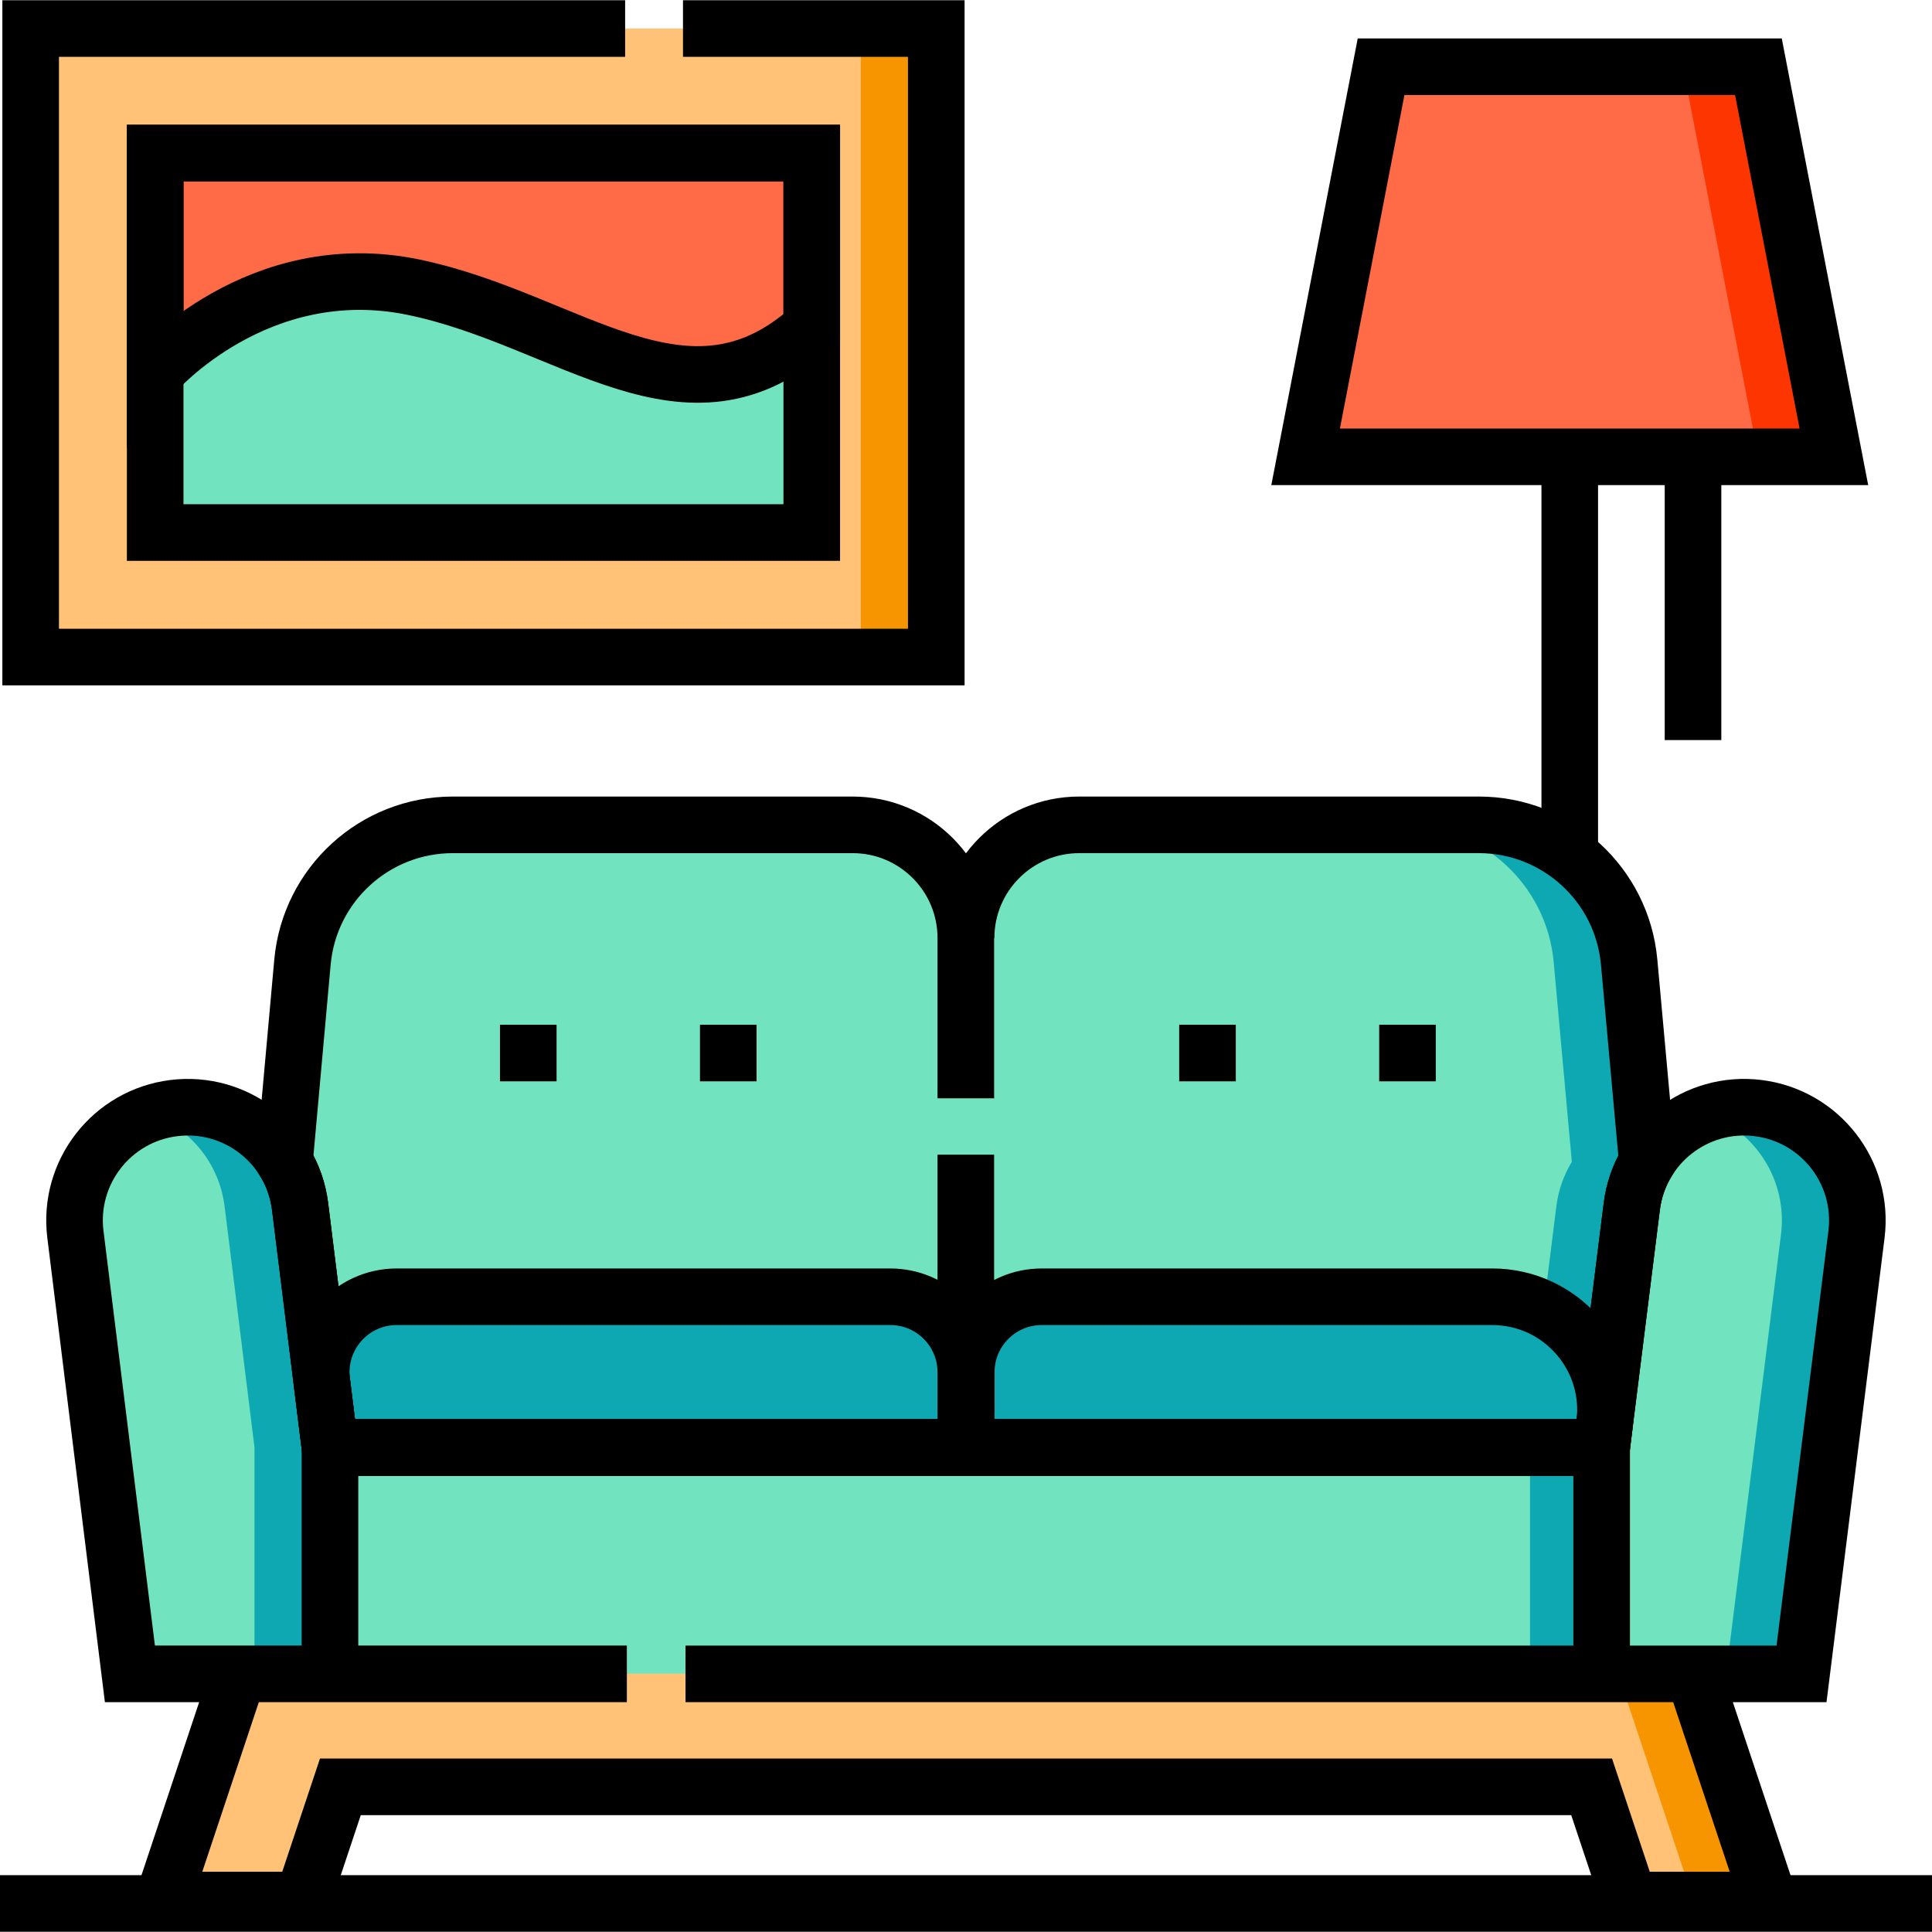 <?xml version="1.0" encoding="UTF-8"?>
<svg xmlns="http://www.w3.org/2000/svg" xmlns:xlink="http://www.w3.org/1999/xlink" version="1.1" id="Capa_1" x="0px" y="0px" viewBox="0 0 512 512" style="enable-background:new 0 0 512 512;" xml:space="preserve" width="512" height="512">
<g>
	<g>
		<polygon style="fill:#FF6A47;" points="486,121.062 346,121.062 366,17.688 466,17.688 &#9;&#9;"/>
		<polygon style="fill:#FD3501;" points="466,17.688 446,17.688 466,121.062 486,121.062 &#9;&#9;"/>
		<rect x="8.125" y="7.562" style="fill:#FFC277;" width="240" height="166.562"/>
		<rect x="228.125" y="7.562" style="fill:#F69500;" width="20" height="166.562"/>
		
			<rect x="77.844" y="3.844" transform="matrix(-1.836970e-16 1 -1 -1.836970e-16 218.969 -37.281)" style="fill:#71E4BF;" width="100.562" height="174"/>
		<path style="fill:#FF6A47;" d="M41.125,98.729c0,0,27.208-31.208,68.542-22.604s72.458,40.5,105.458,10.552V40.562h-174V98.729z"/>
		<path style="fill:#71E4BF;" d="M431.743,254.974c-1.872-20.604-19.147-36.38-39.836-36.38H286.024&#10;&#9;&#9;&#9;c-16.578,0-30.013,13.446-30,30.023v-0.023c0-16.569-13.501-30-30.069-30h-105.96c-20.7,0-37.981,15.793-39.839,36.41&#10;&#9;&#9;&#9;l-4.763,52.85c2.14,3.518,3.594,7.531,4.133,11.882l7.92,63.858h337.009l7.991-63.893c0.541-4.324,1.984-8.312,4.106-11.812&#10;&#9;&#9;&#9;L431.743,254.974z"/>
		<path style="fill:#0EA8B2;" d="M431.743,254.974c-1.872-20.604-19.147-36.38-39.836-36.38h-20&#10;&#9;&#9;&#9;c20.689,0,37.964,15.776,39.836,36.38l4.809,52.915c-2.122,3.5-3.565,7.488-4.106,11.812l-7.991,63.893h20l7.991-63.893&#10;&#9;&#9;&#9;c0.541-4.324,1.984-8.312,4.106-11.812L431.743,254.974z"/>
		<path style="fill:#71E4BF;" d="M477.419,443.594H34.428L19.983,327.121c-2.039-16.443,9.637-31.425,26.08-33.464h0&#10;&#9;&#9;&#9;c16.443-2.039,31.425,9.637,33.464,26.08l7.92,63.858h337.009l7.991-63.892c2.056-16.44,17.05-28.101,33.491-26.045h0&#10;&#9;&#9;&#9;c16.441,2.056,28.102,17.05,26.045,33.491L477.419,443.594z"/>
		<rect x="405.469" y="383.594" style="fill:#0EA8B2;" width="18.986" height="60"/>
		<path style="fill:#0EA8B2;" d="M59.527,319.736l7.92,63.858v59.938l20,0.062v-60l-7.92-63.858&#10;&#9;&#9;&#9;c-2.039-16.443-17.022-28.119-33.464-26.08h0c-2.196,0.272-4.303,0.782-6.307,1.489C50.123,298.82,58.081,308.076,59.527,319.736z&#10;&#9;&#9;&#9;"/>
		<path style="fill:#0EA8B2;" d="M465.937,293.656L465.937,293.656c-4.793-0.6-9.46-0.026-13.722,1.485&#10;&#9;&#9;&#9;c13.017,4.589,21.55,17.751,19.767,32.006l-14.563,116.446h20l14.563-116.446C494.039,310.707,482.378,295.712,465.937,293.656z"/>
		<path style="fill:#0EA8B2;" d="M235.954,343.656H105.127c-12.022,0-21.328,10.531-19.848,22.461l2.167,17.476h168.508v-19.938&#10;&#9;&#9;&#9;C255.954,352.61,247,343.656,235.954,343.656z"/>
		<path style="fill:#0EA8B2;" d="M395.465,343.656H276.062c-11.046,0-20,8.954-20,20v19.938h168.393l0.777-6.214&#10;&#9;&#9;&#9;C427.472,359.473,413.51,343.656,395.465,343.656z"/>
		<polygon style="fill:#FFC277;" points="431.797,503.531 468.797,503.531 448.797,443.531 63.203,443.531 43.203,503.531 &#10;&#9;&#9;&#9;80.203,503.531 90.203,473.531 421.797,473.531 &#9;&#9;"/>
		<polygon style="fill:#F69500;" points="448.797,443.531 428.797,443.531 448.797,503.531 468.797,503.531 &#9;&#9;"/>
	</g>
	<g>
		<line style="fill:none;stroke:#000000;stroke-width:15;stroke-miterlimit:10;" x1="0" y1="504.438" x2="512" y2="504.438"/>
		<polygon style="fill:none;stroke:#000000;stroke-width:15;stroke-miterlimit:10;" points="486,121.062 346,121.062 366,17.688 &#10;&#9;&#9;&#9;466,17.688 &#9;&#9;"/>
		<line style="fill:none;stroke:#000000;stroke-width:15;stroke-miterlimit:10;" x1="416" y1="121.062" x2="416" y2="227.148"/>
		
			<line style="fill:none;stroke:#000000;stroke-width:15;stroke-miterlimit:10;" x1="448.667" y1="122.062" x2="448.667" y2="196.125"/>
		<polyline style="fill:none;stroke:#000000;stroke-width:15;stroke-miterlimit:10;" points="181,7.562 248.125,7.562 &#10;&#9;&#9;&#9;248.125,174.125 8.125,174.125 8.125,7.562 165.667,7.562 &#9;&#9;"/>
		
			<rect x="77.844" y="3.844" transform="matrix(-1.836970e-16 1 -1 -1.836970e-16 218.969 -37.281)" style="fill:none;stroke:#000000;stroke-width:15;stroke-miterlimit:10;" width="100.562" height="174"/>
		<path style="fill:none;stroke:#000000;stroke-width:15;stroke-miterlimit:10;" d="M41.125,98.729c0,0,27.208-31.208,68.542-22.604&#10;&#9;&#9;&#9;s72.458,40.5,105.458,10.552V40.562h-174V98.729z"/>
		<path style="fill:none;stroke:#000000;stroke-width:15;stroke-miterlimit:10;" d="M255.954,291.062v-42.469&#10;&#9;&#9;&#9;c0-16.569-13.431-30-30-30h-105.96c-20.7,0-37.981,15.793-39.839,36.41l-4.763,52.85c2.14,3.518,3.594,7.531,4.133,11.882&#10;&#9;&#9;&#9;l7.92,63.858h337.009l7.991-63.893c0.541-4.324,1.984-8.312,4.106-11.813l-4.809-52.915c-1.872-20.604-19.147-36.38-39.836-36.38&#10;&#9;&#9;&#9;H286.024c-16.578,0-30.013,13.446-30,30.024"/>
		<line style="fill:none;stroke:#000000;stroke-width:15;stroke-miterlimit:10;" x1="255.954" y1="363.656" x2="255.954" y2="306"/>
		<path style="fill:none;stroke:#000000;stroke-width:15;stroke-miterlimit:10;" d="M166.125,443.594H34.428L19.983,327.121&#10;&#9;&#9;&#9;c-2.039-16.443,9.637-31.425,26.08-33.464h0c16.443-2.039,31.425,9.637,33.464,26.08l7.92,63.858h337.009l7.991-63.892&#10;&#9;&#9;&#9;c2.056-16.44,17.05-28.101,33.491-26.045h0c16.441,2.056,28.102,17.05,26.045,33.491l-14.563,116.447H181.667"/>
		<path style="fill:none;stroke:#000000;stroke-width:15;stroke-miterlimit:10;" d="M255.954,383.594v-19.938&#10;&#9;&#9;&#9;c0-11.046-8.954-20-20-20H105.127c-12.022,0-21.328,10.531-19.848,22.462l2.167,17.476h337.009l0.777-6.214&#10;&#9;&#9;&#9;c2.24-17.906-11.722-33.723-29.768-33.723H276.062c-11.046,0-20,8.954-20,20v19.938"/>
		<polyline style="fill:none;stroke:#000000;stroke-width:15;stroke-miterlimit:10;" points="63.203,443.531 43.203,503.531 &#10;&#9;&#9;&#9;80.203,503.531 90.203,473.531 421.797,473.531 431.797,503.531 468.797,503.531 448.797,443.531 &#9;&#9;"/>
		<line style="fill:none;stroke:#000000;stroke-width:15;stroke-miterlimit:10;" x1="132.5" y1="279.062" x2="147.5" y2="279.062"/>
		<line style="fill:none;stroke:#000000;stroke-width:15;stroke-miterlimit:10;" x1="185.5" y1="279.062" x2="200.5" y2="279.062"/>
		<line style="fill:none;stroke:#000000;stroke-width:15;stroke-miterlimit:10;" x1="312.5" y1="279.062" x2="327.5" y2="279.062"/>
		<line style="fill:none;stroke:#000000;stroke-width:15;stroke-miterlimit:10;" x1="365.5" y1="279.062" x2="380.5" y2="279.062"/>
		
			<line style="fill:none;stroke:#000000;stroke-width:15;stroke-miterlimit:10;" x1="87.447" y1="383.594" x2="87.447" y2="443.531"/>
		
			<line style="fill:none;stroke:#000000;stroke-width:15;stroke-miterlimit:10;" x1="424.456" y1="383.594" x2="424.456" y2="443.531"/>
	</g>
</g>















</svg>
